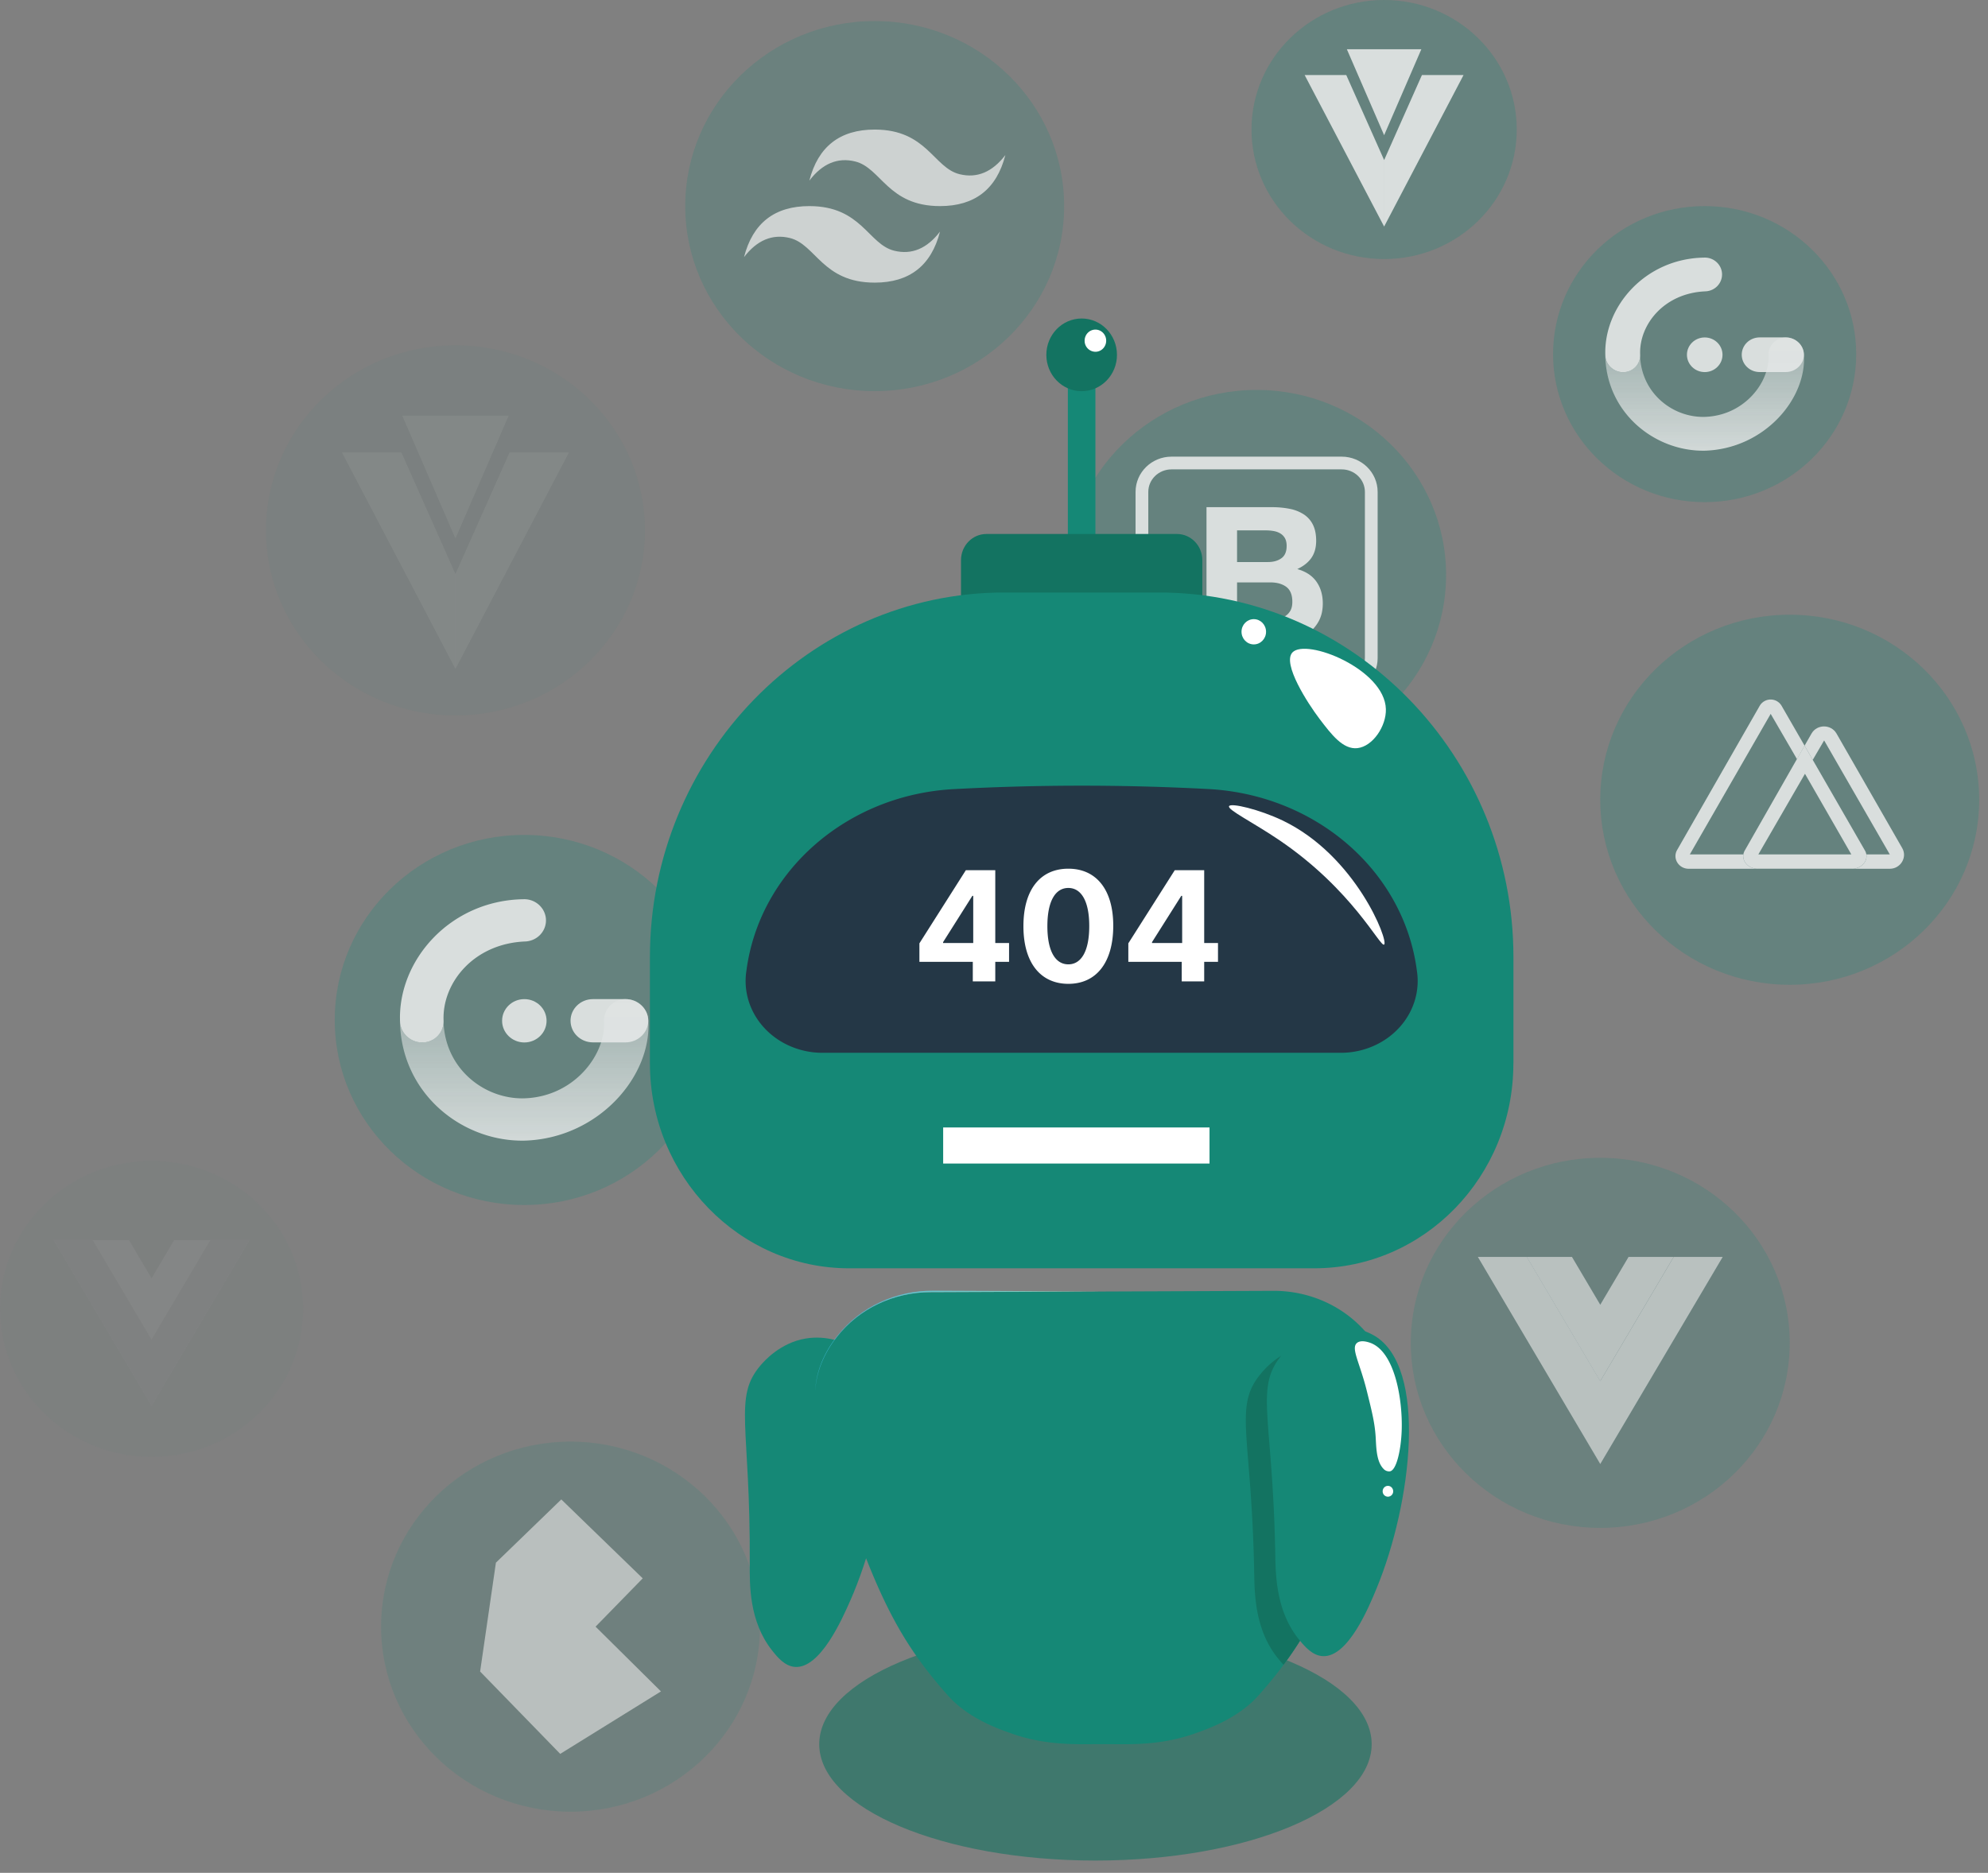<svg width="156" height="147" fill="none">
  <rect width="100%" height="100%" fill="#808080" stroke="none"/>
  <g opacity=".9">
    <path
      opacity=".9"
      d="M41.134 94.582c8.21 0 14.867-6.503 14.867-14.524 0-8.02-6.656-14.523-14.867-14.523-8.21 0-14.866 6.502-14.866 14.523s6.656 14.524 14.866 14.524z"
      fill="#158876"
      fill-opacity="0.31"
    />
    <g opacity=".9">
      <path
        opacity=".9"
        d="M44.77 80.12c0-.938.786-1.698 1.756-1.698h2.562c.97 0 1.78.76 1.78 1.698 0 .937-.81 1.698-1.78 1.698h-2.562c-.97 0-1.755-.76-1.755-1.698zM39.4 80.123c0-.94.782-1.701 1.745-1.701.963 0 1.745.76 1.745 1.701 0 .941-.782 1.701-1.745 1.701-.963 0-1.745-.763-1.745-1.7z"
        fill="#fff"
      />
      <path
        opacity=".9"
        fill-rule="evenodd"
        clip-rule="evenodd"
        d="M42.842 72.173c.038.917-.691 1.688-1.63 1.725-4.052.164-6.523 3.263-6.404 6.201a1.663 1.663 0 01-1.616 1.725c-.938.038-1.762-.702-1.8-1.619-.196-4.793 3.905-9.532 9.68-9.624.936-.034 1.728.678 1.77 1.592z"
        fill="#fff"
      />
      <path
        opacity=".9"
        fill-rule="evenodd"
        clip-rule="evenodd"
        d="M31.384 80.031c.024 5.792 4.893 9.618 9.82 9.498 5.814-.2 10.013-5.13 9.663-9.528-.08-.914-.91-1.623-1.85-1.579-.938.044-1.66.822-1.615 1.735.133 2.673-2.394 5.946-6.282 6.052-3.088.075-6.176-2.291-6.313-5.973a1.666 1.666 0 01-1.615 1.585c-.94.038-1.763-.702-1.801-1.62-.004-.05-.004-.108-.007-.17z"
        fill="url(#paint0_linear)"
      />
    </g>
  </g>
  <g opacity=".8">
    <path
      opacity=".8"
      d="M68.638 30.7c8.21 0 14.866-6.502 14.866-14.523S76.848 1.653 68.637 1.653c-8.21 0-14.866 6.503-14.866 14.524 0 8.02 6.656 14.523 14.867 14.523z"
      fill="#158876"
      fill-opacity="0.31"
    />
    <path
      opacity=".8"
      fill-rule="evenodd"
      clip-rule="evenodd"
      d="M63.51 14.175c.685-2.669 2.395-4.005 5.128-4.005 4.1 0 4.613 3.003 6.665 3.504 1.368.334 2.565-.167 3.588-1.503-.684 2.67-2.395 4.006-5.127 4.006-4.1 0-4.614-3.004-6.665-3.505-1.368-.334-2.566.167-3.588 1.503zm-5.126 6.008c.684-2.67 2.394-4.006 5.127-4.006 4.1 0 4.613 3.003 6.666 3.504 1.367.334 2.564-.167 3.587-1.503-.684 2.67-2.394 4.006-5.126 4.006-4.101 0-4.614-3.004-6.666-3.505-1.368-.33-2.565.17-3.588 1.504z"
      fill="#fff"
    />
  </g>
  <g opacity=".9">
    <path
      opacity=".9"
      d="M98.608 59.654c8.211 0 14.867-6.502 14.867-14.523 0-8.02-6.656-14.523-14.867-14.523-8.21 0-14.867 6.502-14.867 14.523s6.656 14.523 14.867 14.523z"
      fill="#158876"
      fill-opacity="0.31"
    />
    <g opacity=".9">
      <path
        opacity=".9"
        d="M89.608 51.656c0 1.252 1.04 2.267 2.32 2.267h13.356c1.281 0 2.321-1.016 2.321-2.267V38.61c0-1.25-1.04-2.267-2.321-2.267H91.928c-1.28 0-2.32 1.016-2.32 2.267v13.047z"
        stroke="#fff"
        stroke-miterlimit="10"
      />
      <path
        opacity=".9"
        d="M97.073 44.118V41.63h2.244c.212 0 .418.017.617.05.199.035.374.096.527.188a.998.998 0 01.367.372c.09.16.136.361.136.61 0 .447-.136.77-.412.968-.276.198-.625.297-1.054.297h-2.425v.003zm-2.398-4.309v10.644h5.28c.489 0 .963-.058 1.427-.178.465-.119.876-.303 1.236-.552.359-.249.649-.57.862-.961.213-.392.321-.856.321-1.395 0-.664-.164-1.234-.496-1.708-.331-.473-.83-.8-1.504-.992.489-.228.859-.521 1.107-.88.247-.357.373-.804.373-1.342 0-.498-.084-.914-.251-1.252a2.05 2.05 0 00-.709-.811 3.111 3.111 0 00-1.099-.44 6.997 6.997 0 00-1.42-.133h-5.127zm2.398 8.827v-2.922h2.61c.52 0 .935.116 1.253.351.314.235.474.624.474 1.17 0 .28-.049.508-.146.685-.098.177-.227.32-.391.426a1.733 1.733 0 01-.565.225 3.286 3.286 0 01-.67.068h-2.566v-.003z"
        fill="#fff"
      />
    </g>
  </g>
  <g opacity=".4">
    <path
      opacity=".4"
      d="M35.74 56.153c8.21 0 14.866-6.502 14.866-14.523S43.95 27.107 35.739 27.107c-8.21 0-14.866 6.502-14.866 14.523 0 8.02 6.656 14.523 14.866 14.523z"
      fill="#158876"
      fill-opacity="0.31"
    />
    <g opacity=".4" fill="#fff">
      <path opacity=".4" d="M35.74 32.626h-4.175l4.174 9.641" />
      <path
        opacity=".4"
        d="M35.74 32.626h4.176l-4.177 9.641M35.739 45.05v7.455l-8.906-16.988H31.5M35.74 45.05v7.455l8.905-16.988h-4.662"
      />
    </g>
  </g>
  <g opacity=".9">
    <path
      opacity=".9"
      d="M140.44 77.297c8.211 0 14.867-6.502 14.867-14.523S148.651 48.25 140.44 48.25c-8.21 0-14.866 6.502-14.866 14.523 0 8.02 6.656 14.523 14.866 14.523z"
      fill="#158876"
      fill-opacity="0.31"
    />
    <g opacity=".9" fill="#fff">
      <path
        opacity=".9"
        d="M149.273 66.575l-5.165-9.007c-.426-.733-1.525-.733-1.951 0l-.551.961.642 1.115.893-1.527 5.151 8.946h-1.835c.094.569-.408 1.128-1.127 1.128h2.969c.845-.003 1.382-.903.974-1.616z"
      />
      <path
        opacity=".9"
        d="M136.804 67.063h-4.202l6.345-11.03 2.062 3.55.6-1.05-1.804-3.13a.994.994 0 00-1.724.004l-6.477 11.311c-.38.662.122 1.473.911 1.473h5.42c-.723-.003-1.229-.56-1.131-1.128z"
      />
      <path
        opacity=".9"
        d="M146.453 67.063a.92.92 0 00-.108-.304l-4.097-7.115-.642-1.115-.6 1.05-4.094 7.18a.954.954 0 00-.108.3c-.094.57.408 1.129 1.127 1.129H145.326c.719 0 1.222-.556 1.127-1.125zm-8.473 0l3.658-6.328 3.636 6.328h-7.294z"
      />
    </g>
  </g>
  <g opacity=".8">
    <path
      opacity=".8"
      d="M125.574 119.926c8.21 0 14.866-6.502 14.866-14.523s-6.656-14.524-14.866-14.524c-8.211 0-14.867 6.503-14.867 14.524 0 8.021 6.656 14.523 14.867 14.523z"
      fill="#158876"
      fill-opacity="0.31"
    />
    <g opacity=".8">
      <path
        opacity=".8"
        d="M131.339 98.66l-5.765 9.75-5.762-9.75h-3.842l9.604 16.251 9.607-16.252h-3.842z"
        fill="#fff"
      />
      <path
        opacity=".8"
        d="M127.793 98.66l-2.219 3.753-2.22-3.754h-3.545l5.761 9.751 5.762-9.75h-3.539z"
        fill="#fff"
      />
    </g>
  </g>
  <g opacity=".7">
    <path
      opacity=".7"
      d="M44.77 142.202c8.211 0 14.867-6.503 14.867-14.524 0-8.021-6.656-14.523-14.866-14.523s-14.867 6.502-14.867 14.523 6.656 14.524 14.867 14.524z"
      fill="#158876"
      fill-opacity="0.31"
    />
    <path
      opacity=".7"
      d="M38.915 122.657l5.13-4.964 6.39 6.194-3.7 3.791 5.13 5.083-7.904 4.903-6.285-6.464 1.239-8.543z"
      fill="#fff"
    />
  </g>
  <g opacity=".9">
    <path
      opacity=".9"
      d="M133.764 39.414c6.569 0 11.894-5.202 11.894-11.619s-5.325-11.618-11.894-11.618c-6.568 0-11.893 5.201-11.893 11.618 0 6.417 5.325 11.619 11.893 11.619z"
      fill="#158876"
      fill-opacity="0.31"
    />
    <g opacity=".9">
      <path
        opacity=".9"
        d="M136.675 27.843c0-.75.628-1.36 1.406-1.36h2.049c.775 0 1.424.607 1.424 1.36 0 .75-.649 1.36-1.424 1.36h-2.049c-.778 0-1.406-.607-1.406-1.36zM132.375 27.846c0-.75.625-1.36 1.396-1.36.772 0 1.396.61 1.396 1.36 0 .75-.624 1.36-1.396 1.36-.771 0-1.396-.61-1.396-1.36z"
        fill="#fff"
      />
      <path
        opacity=".9"
        fill-rule="evenodd"
        clip-rule="evenodd"
        d="M135.13 21.488c.031.733-.551 1.35-1.302 1.38-3.242.134-5.217 2.609-5.123 4.965a1.33 1.33 0 01-1.291 1.38c-.75.031-1.41-.562-1.441-1.295-.157-3.835 3.123-7.626 7.744-7.698.746-.034 1.382.535 1.413 1.268z"
        fill="#fff"
      />
      <path
        opacity=".9"
        fill-rule="evenodd"
        clip-rule="evenodd"
        d="M125.965 27.775c.017 4.633 3.915 7.694 7.855 7.599 4.652-.164 8.009-4.105 7.73-7.623-.066-.73-.729-1.299-1.479-1.262-.751.035-1.33.659-1.295 1.392.104 2.137-1.916 4.759-5.026 4.84-2.47.059-4.941-1.834-5.049-4.776a1.332 1.332 0 01-1.291 1.268c-.751.031-1.41-.562-1.442-1.295 0-.048-.003-.095-.003-.143z"
        fill="url(#paint1_linear)"
      />
    </g>
  </g>
  <g opacity=".25">
    <path
      opacity=".25"
      d="M11.893 114.355c6.569 0 11.894-5.202 11.894-11.619 0-6.416-5.325-11.618-11.894-11.618C5.325 91.118 0 96.32 0 102.736c0 6.417 5.325 11.619 11.893 11.619z"
      fill="#158876"
      fill-opacity="0.31"
    />
    <g opacity=".25">
      <path
        opacity=".25"
        d="M16.503 97.34l-4.61 7.8-4.61-7.8H4.21l7.684 13.002 7.685-13.002h-3.075z"
        fill="#fff"
      />
      <path
        opacity=".8"
        d="M13.67 97.34l-1.777 3.003-1.776-3.003H7.28l4.61 7.8 4.61-7.8h-2.83z"
        fill="#fff"
      />
    </g>
  </g>
  <g opacity=".9">
    <path
      opacity=".9"
      d="M108.613 20.333c5.748 0 10.407-4.552 10.407-10.167C119.02 4.552 114.361 0 108.613 0c-5.747 0-10.406 4.552-10.406 10.166 0 5.615 4.659 10.167 10.406 10.167z"
      fill="#158876"
      fill-opacity="0.31"
    />
    <g opacity=".9" fill="#fff">
      <path
        opacity=".9"
        d="M108.614 3.866h-2.925l2.925 6.747M108.614 3.866h2.92l-2.92 6.747M108.613 12.56v5.222l-6.236-11.89h3.267M108.614 12.563v5.22l6.232-11.892h-3.266"
      />
    </g>
  </g>
  <path d="M85.958 28.828h-2.163v14.619h2.163V28.828z" fill="#158876" />
  <path
    d="M87.65 27.852c0 1.576-1.242 2.853-2.772 2.853-1.53 0-2.771-1.277-2.771-2.852 0-1.576 1.24-2.853 2.77-2.853 1.531 0 2.772 1.277 2.772 2.852z"
    fill="#137361"
  />
  <path
    d="M86.803 26.741c0 .482-.377.87-.845.87a.857.857 0 01-.846-.87c0-.482.377-.87.846-.87.468 0 .845.388.845.87zM93.797 44.757c-.07.01-.114-.407-.45-1.051 0 0-.158-.301-.34-.558-.582-.822-2.549-.804-2.704-.804-3.067.027-5.039-.171-5.039-.153 0 .015 1.44-.015 2.493-.037 2.973-.063 4.744-.225 5.505.594.316.34.474.783.474.783.216.602.143 1.214.061 1.226z"
    fill="#fff"
  />
  <path
    opacity=".59"
    d="M85.96 146.037c11.971 0 21.676-4.089 21.676-9.133 0-5.045-9.705-9.133-21.675-9.133-11.971 0-21.675 4.088-21.675 9.133 0 5.044 9.704 9.133 21.674 9.133z"
    fill="#137361"
  />
  <path
    d="M58.835 122.728c.06-10.853-1.316-13.03.848-15.561.249-.29 1.517-1.772 3.557-2.107 1.624-.267 3.078.302 3.763.724 4.158 2.565 2.656 13.192-.282 19.852-.64 1.452-2.359 5.347-4.335 5.203-.81-.06-1.393-.776-1.8-1.293-1.81-2.283-1.76-5.181-1.75-6.818z"
    fill="#158876"
  />
  <path
    d="M92.352 51.52H77.407c-1.103 0-1.996-.92-1.996-2.055v-5.497c0-1.136.893-2.055 1.996-2.055h14.945c1.103 0 1.995.92 1.995 2.055v5.497c-.002 1.136-.895 2.054-1.995 2.054z"
    fill="#137361"
  />
  <path
    d="M118.756 83.47c0 8.88-6.994 16.08-15.621 16.08H66.621C58.029 99.55 51 92.313 51 83.47v-8.353c0-15.736 12.506-28.61 27.793-28.61h12.173c15.287 0 27.794 12.874 27.794 28.61v8.353h-.005z"
    fill="#158876"
  />
  <path
    d="M108.098 81.949a6.38 6.38 0 01-2.891.687H64.546a6.378 6.378 0 01-2.891-.687c-2.177-1.109-3.406-3.347-3.1-5.642l.024-.166c1.042-7.774 7.884-13.754 16.27-14.202a187.092 187.092 0 0119.972-.006c8.419.446 15.311 6.4 16.356 14.205.008.057.014.112.023.169.307 2.295-.925 4.533-3.102 5.642z"
    fill="#243746"
  />
  <path
    fill="#fff"
    d="M74.011 88.497h20.901v2.831H74.011zM108.751 55.658c.038 1.332-1.019 2.925-2.23 3.064-1.136.126-2.04-1.067-2.976-2.296-.922-1.214-2.935-4.328-2.133-5.208 1.059-1.166 7.251 1.298 7.339 4.44zM98.386 50.58c.531 0 .962-.444.962-.991 0-.548-.43-.991-.962-.991s-.963.443-.963.99c0 .548.431.992.963.992zM108.613 74.141c-.31.226-2.464-4.295-8.249-8.214-2.034-1.377-4.041-2.359-3.921-2.645.12-.29 2.382.25 4.193 1.115 5.765 2.756 8.346 9.479 7.977 9.744z"
  />
  <path
    d="M109.163 109.504c0 .097 0 .187-.003.278a6.713 6.713 0 01-.327 1.834c-2.795 8.793-4.472 13.428-6.822 17.179a27.039 27.039 0 01-1.29 1.879c-.6.814-1.258 1.609-1.987 2.428-1.624 1.816-4.076 2.639-4.87 2.925-2.894 1.051-5.448.861-7.148.876h-.296c-1.703-.018-4.255.175-7.149-.876-.79-.283-3.251-1.106-4.87-2.925-4.462-5-6.18-9.154-10.098-21.483a6.55 6.55 0 01-.325-1.72 6.466 6.466 0 01-.003-.714c.085-1.473.665-2.919 1.698-4.238 1.764-2.262 4.491-3.503 7.312-3.515l13.587-.058 13.341-.054c2.88-.012 5.671 1.232 7.503 3.525.884 1.111 1.449 2.31 1.657 3.545.029.175.052.355.07.53.009.187.02.386.02.584z"
    fill="#158876"
  />
  <path
    d="M86.566 101.366l-13.587.057c-2.82.012-5.545 1.253-7.312 3.515-1.03 1.319-1.61 2.765-1.698 4.238.07-1.512.673-2.994 1.75-4.343 1.826-2.293 4.621-3.537 7.503-3.525l13.344.058z"
    fill="url(#paint2_linear)"
  />
  <path
    d="M100.071 121.972c-.199-10.85-1.624-12.995.48-15.576.243-.295 1.475-1.81 3.503-2.196 1.618-.307 3.084.226 3.778.63 4.217 2.461 2.967 13.124.187 19.853-.606 1.467-2.23 5.404-4.211 5.311-.81-.04-1.41-.741-1.829-1.248-1.858-2.238-1.879-5.138-1.908-6.774z"
    fill="#158876"
  />
  <path
    d="M102.008 128.792a27.039 27.039 0 01-1.29 1.879c-.146-.153-.275-.31-.392-.452-1.858-2.238-1.879-5.135-1.908-6.774-.2-10.85-1.627-12.992.48-15.573a6.6 6.6 0 011.636-1.455c-2.078 2.572-.662 4.735-.463 15.552.029 1.636.053 4.536 1.908 6.777.012.016.024.031.029.046z"
    fill="#137361"
  />
  <path
    d="M107.958 112.938c-.059-1.165-.272-2.024-.697-3.738-.556-2.244-1.252-3.337-.799-3.771.296-.283.875-.09 1.007-.048 1.993.653 2.61 4.5 2.522 6.91-.052 1.473-.4 3.123-.927 3.196a.584.584 0 01-.436-.133c-.585-.533-.624-1.53-.67-2.416zM109.324 117.053a.418.418 0 01-.412.425.418.418 0 01-.413-.425c0-.235.184-.425.413-.425.228 0 .412.19.412.425zM72.147 75.497h4.189v1.534H78.1v-1.534h1.082v-1.479H78.1v-5.714h-2.31l-3.643 5.74v1.453zm4.223-1.479h-2.365v-.068l2.297-3.635h.068v3.703zm7.463 3.205c2.195 0 3.52-1.67 3.525-4.547.004-2.855-1.339-4.491-3.525-4.491-2.19 0-3.52 1.632-3.524 4.491-.008 2.868 1.326 4.543 3.524 4.547zm0-1.53c-1.001 0-1.649-1.006-1.644-3.017.004-1.981.647-2.979 1.644-2.979.993 0 1.641.998 1.641 2.979.004 2.011-.643 3.017-1.64 3.017zm4.708-.196h4.19v1.534h1.763v-1.534h1.083v-1.479h-1.083v-5.714h-2.31l-3.643 5.74v1.453zm4.223-1.479H90.4v-.068l2.297-3.635h.068v3.703z"
    fill="#fff"
  />
  <defs>
    <linearGradient
      id="paint0_linear"
      x1="41.137"
      y1="89.534"
      x2="41.137"
      y2="78.424"
      gradientUnits="userSpaceOnUse"
    >
      <stop stop-color="#fff" stop-opacity=".95" />
      <stop offset="1" stop-color="#fff" stop-opacity=".5" />
    </linearGradient>
    <linearGradient
      id="paint1_linear"
      x1="133.766"
      y1="35.376"
      x2="133.766"
      y2="26.488"
      gradientUnits="userSpaceOnUse"
    >
      <stop stop-color="#fff" stop-opacity=".95" />
      <stop offset="1" stop-color="#fff" stop-opacity=".5" />
    </linearGradient>
    <linearGradient
      id="paint2_linear"
      x1="70.261"
      y1="110.169"
      x2="92.027"
      y2="85.477"
      gradientUnits="userSpaceOnUse"
    >
      <stop offset=".04" stop-color="#44BFE2" />
      <stop offset="1" stop-color="#DCE38C" />
    </linearGradient>
  </defs>
</svg>
